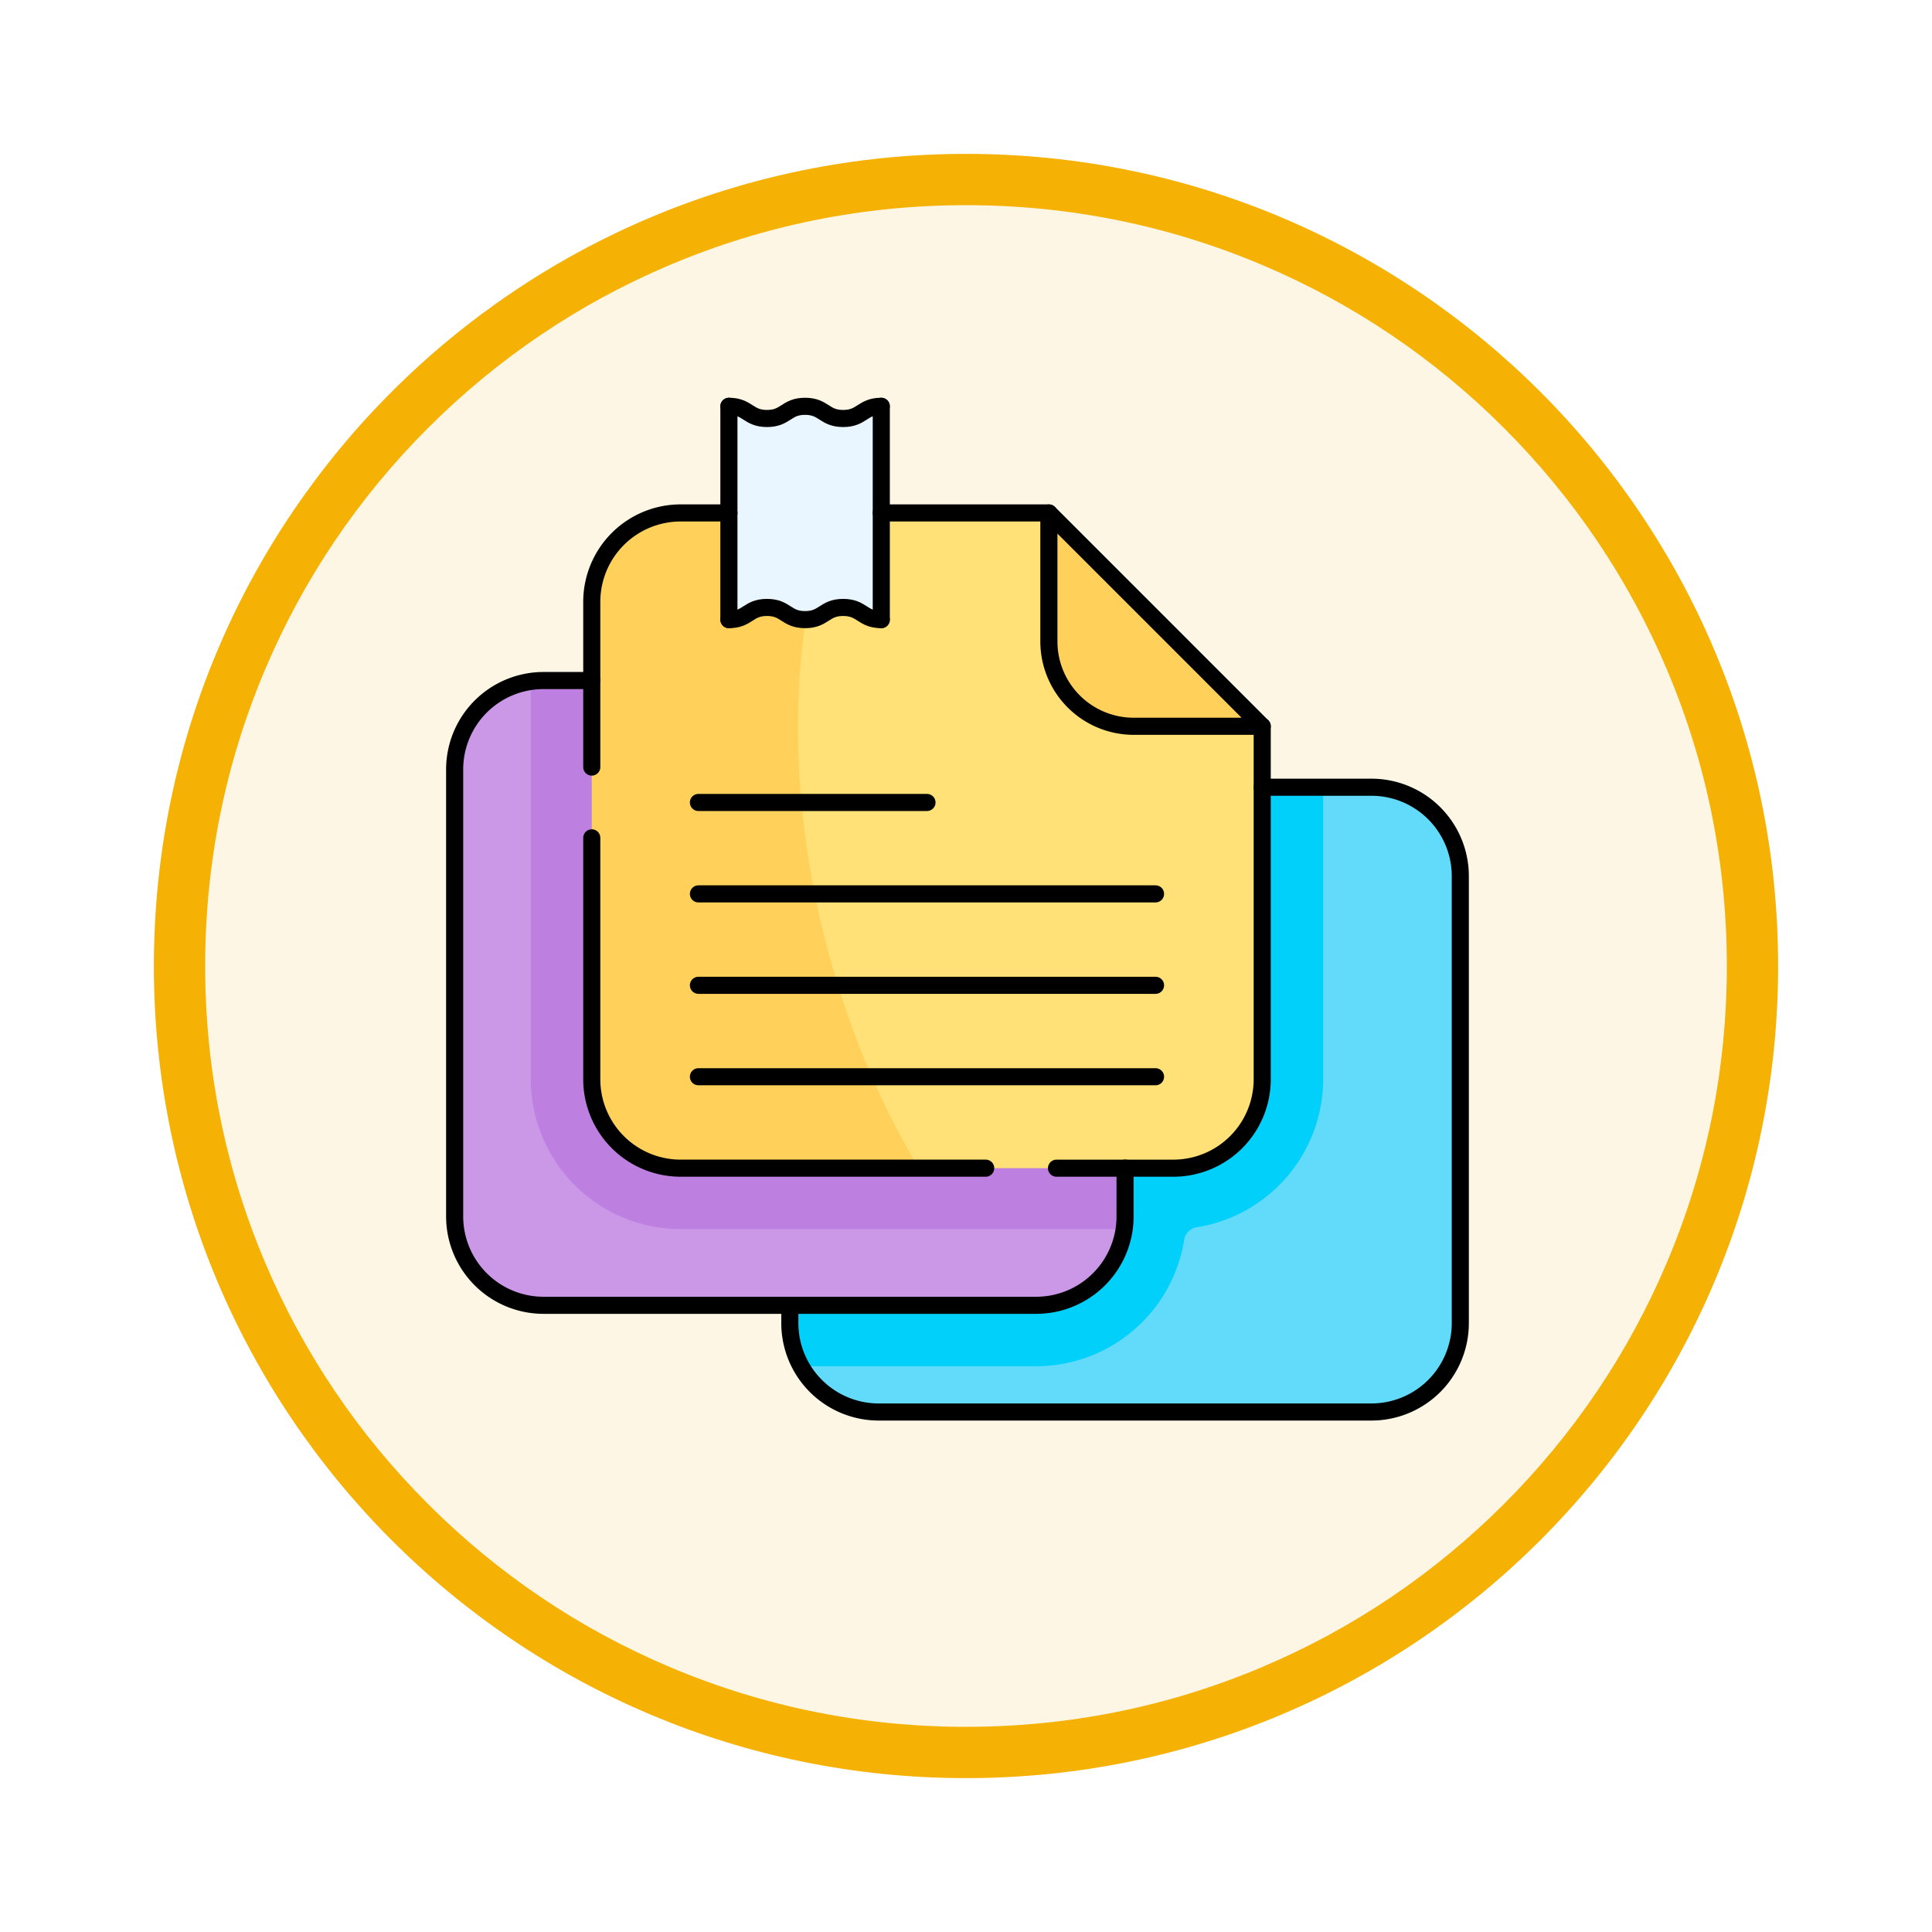 <svg xmlns="http://www.w3.org/2000/svg" xmlns:xlink="http://www.w3.org/1999/xlink" width="113" height="113" viewBox="0 0 113 113">
  <defs>
    <filter id="Trazado_982547" x="0" y="0" width="113" height="113" filterUnits="userSpaceOnUse">
      <feOffset dy="3" input="SourceAlpha"/>
      <feGaussianBlur stdDeviation="3" result="blur"/>
      <feFlood flood-opacity="0.161"/>
      <feComposite operator="in" in2="blur"/>
      <feComposite in="SourceGraphic"/>
    </filter>
  </defs>
  <g id="Grupo_1226971" data-name="Grupo 1226971" transform="translate(-324 -820.398)">
    <g id="Grupo_1226970" data-name="Grupo 1226970" transform="translate(0 -6446.421)">
      <g id="Grupo_1226448" data-name="Grupo 1226448" transform="translate(333 7272.819)">
        <g id="Grupo_1225528" data-name="Grupo 1225528" transform="translate(0)">
          <g id="Grupo_1225173" data-name="Grupo 1225173">
            <g id="Grupo_1224643" data-name="Grupo 1224643">
              <g id="Grupo_1224291" data-name="Grupo 1224291">
                <g id="Grupo_1224091" data-name="Grupo 1224091">
                  <g id="Grupo_1223183" data-name="Grupo 1223183">
                    <g id="Grupo_1211217" data-name="Grupo 1211217">
                      <g id="Grupo_1210736" data-name="Grupo 1210736">
                        <g id="Grupo_1210537" data-name="Grupo 1210537">
                          <g id="Grupo_1164202" data-name="Grupo 1164202">
                            <g id="Grupo_1158168" data-name="Grupo 1158168">
                              <g id="Grupo_1152576" data-name="Grupo 1152576">
                                <g id="Grupo_1148633" data-name="Grupo 1148633">
                                  <g id="Grupo_1148525" data-name="Grupo 1148525">
                                    <g transform="matrix(1, 0, 0, 1, -9, -6)" filter="url(#Trazado_982547)">
                                      <g id="Trazado_982547-2" data-name="Trazado 982547" transform="translate(9 6)" fill="#fdf6e4">
                                        <path d="M 47.5 93.5 C 41.289 93.5 35.265 92.284 29.595 89.886 C 24.118 87.569 19.198 84.252 14.973 80.027 C 10.748 75.802 7.431 70.882 5.114 65.405 C 2.716 59.735 1.5 53.711 1.5 47.5 C 1.5 41.289 2.716 35.265 5.114 29.595 C 7.431 24.118 10.748 19.198 14.973 14.973 C 19.198 10.748 24.118 7.431 29.595 5.114 C 35.265 2.716 41.289 1.5 47.5 1.5 C 53.711 1.5 59.735 2.716 65.405 5.114 C 70.882 7.431 75.802 10.748 80.027 14.973 C 84.252 19.198 87.569 24.118 89.886 29.595 C 92.284 35.265 93.5 41.289 93.5 47.5 C 93.5 53.711 92.284 59.735 89.886 65.405 C 87.569 70.882 84.252 75.802 80.027 80.027 C 75.802 84.252 70.882 87.569 65.405 89.886 C 59.735 92.284 53.711 93.5 47.5 93.5 Z" stroke="none"/>
                                        <path d="M 47.5 3 C 41.491 3 35.664 4.176 30.18 6.496 C 24.881 8.737 20.122 11.946 16.034 16.034 C 11.946 20.122 8.737 24.881 6.496 30.18 C 4.176 35.664 3 41.491 3 47.5 C 3 53.509 4.176 59.336 6.496 64.82 C 8.737 70.119 11.946 74.878 16.034 78.966 C 20.122 83.054 24.881 86.263 30.18 88.504 C 35.664 90.824 41.491 92 47.5 92 C 53.509 92 59.336 90.824 64.82 88.504 C 70.119 86.263 74.878 83.054 78.966 78.966 C 83.054 74.878 86.263 70.119 88.504 64.82 C 90.824 59.336 92 53.509 92 47.5 C 92 41.491 90.824 35.664 88.504 30.18 C 86.263 24.881 83.054 20.122 78.966 16.034 C 74.878 11.946 70.119 8.737 64.82 6.496 C 59.336 4.176 53.509 3 47.5 3 M 47.5 -7.62939453125e-06 C 73.734 -7.62939453125e-06 95 21.266 95 47.5 C 95 73.734 73.734 95 47.5 95 C 21.266 95 -7.62939453125e-06 73.734 -7.62939453125e-06 47.5 C -7.62939453125e-06 21.266 21.266 -7.62939453125e-06 47.5 -7.62939453125e-06 Z" stroke="none" fill="#f5b104"/>
                                      </g>
                                    </g>
                                  </g>
                                </g>
                              </g>
                            </g>
                          </g>
                        </g>
                      </g>
                    </g>
                  </g>
                </g>
              </g>
            </g>
          </g>
        </g>
      </g>
    </g>
    <g id="sticky-notes_8497666" transform="translate(343.092 836.662)">
      <path id="Trazado_1050089" data-name="Trazado 1050089" d="M212.057,195.758h-2.822L178.7,229.623a5.2,5.2,0,0,0,4.544,2.674h28.815a5.2,5.2,0,0,0,5.2-5.2V200.957A5.2,5.2,0,0,0,212.057,195.758Z" transform="translate(-150.938 -165.978)" fill="#62dbfb"/>
      <path id="Trazado_1050090" data-name="Trazado 1050090" d="M200.794,195.758l-27.627,30.3v1.04a5.172,5.172,0,0,0,.655,2.525h13.753a8.778,8.778,0,0,0,8.656-7.392.885.885,0,0,1,.736-.736,8.778,8.778,0,0,0,7.392-8.656V195.758Z" transform="translate(-146.062 -165.978)" fill="#01d0fb"/>
      <path id="Trazado_1050091" data-name="Trazado 1050091" d="M11.956,143.5A5.2,5.2,0,0,0,7.5,148.644v26.142a5.2,5.2,0,0,0,5.2,5.2H41.514a5.2,5.2,0,0,0,5.145-4.456Z" transform="translate(-0.001 -119.904)" fill="#cb97e7"/>
      <path id="Trazado_1050092" data-name="Trazado 1050092" d="M48.717,143.046H45.895a5.227,5.227,0,0,0-.743.054v23.266a8.773,8.773,0,0,0,8.763,8.763H79.855a5.246,5.246,0,0,0,.054-.743v-2.822Z" transform="translate(-33.197 -119.504)" fill="#bd80e1"/>
      <path id="Trazado_1050093" data-name="Trazado 1050093" d="M174,60.212H161.221c-7.036,12.658-5.517,27.951,5.166,38.321h14.886a5.2,5.2,0,0,0,5.2-5.2V72.689L180.7,70.074a9.533,9.533,0,0,1-4.975-5.3Z" transform="translate(-131.74 -46.474)" fill="#ffe177"/>
      <path id="Trazado_1050094" data-name="Trazado 1050094" d="M89.234,60.212H80.471a5.2,5.2,0,0,0-5.2,5.2V93.335a5.2,5.2,0,0,0,5.2,5.2H94.4C87.818,87.52,85.251,72.389,89.234,60.212Z" transform="translate(-59.752 -46.474)" fill="#ffd15b"/>
      <path id="Trazado_1050095" data-name="Trazado 1050095" d="M313.658,72.689h-7.516a4.961,4.961,0,0,1-4.961-4.961V60.212Z" transform="translate(-258.925 -46.474)" fill="#ffd15b"/>
      <path id="Trazado_1050096" data-name="Trazado 1050096" d="M151.956,19.977c-1.113,0-1.113-.713-2.228-.713s-1.113.713-2.228.713-1.113-.713-2.228-.713-1.113.713-2.228.713V7.5c1.113,0,1.113.713,2.228.713S146.385,7.5,147.5,7.5s1.113.713,2.228.713,1.113-.713,2.228-.713Z" transform="translate(-119.504 0)" fill="#eaf6ff"/>
      <path id="Trazado_1050097" data-name="Trazado 1050097" d="M75.27,75.072V65.409a5.2,5.2,0,0,1,5.2-5.2h2.823" transform="translate(-59.75 -46.472)" fill="none" stroke="#000" stroke-linecap="round" stroke-linejoin="round" stroke-miterlimit="10" stroke-width="1"/>
      <path id="Trazado_1050098" data-name="Trazado 1050098" d="M75.27,220.79v14.119a5.2,5.2,0,0,0,5.2,5.2H98.31" transform="translate(-59.75 -188.048)" fill="none" stroke="#000" stroke-linecap="round" stroke-linejoin="round" stroke-miterlimit="10" stroke-width="1"/>
      <path id="Trazado_1050099" data-name="Trazado 1050099" d="M316.981,165.64v20.646a5.2,5.2,0,0,1-5.2,5.2H304.95" transform="translate(-262.248 -139.424)" fill="none" stroke="#000" stroke-linecap="round" stroke-linejoin="round" stroke-miterlimit="10" stroke-width="1"/>
      <line id="Línea_1537" data-name="Línea 1537" x2="9.803" transform="translate(32.453 13.738)" fill="none" stroke="#000" stroke-linecap="round" stroke-linejoin="round" stroke-miterlimit="10" stroke-width="1"/>
      <path id="Trazado_1050100" data-name="Trazado 1050100" d="M313.658,72.689h-7.516a4.961,4.961,0,0,1-4.961-4.961V60.212Z" transform="translate(-258.925 -46.474)" fill="none" stroke="#000" stroke-linecap="round" stroke-linejoin="round" stroke-miterlimit="10" stroke-width="1"/>
      <path id="Trazado_1050101" data-name="Trazado 1050101" d="M46.712,171.563v2.822a5.2,5.2,0,0,1-5.2,5.2H12.7a5.2,5.2,0,0,1-5.2-5.2V148.244a5.2,5.2,0,0,1,5.2-5.2H15.52" transform="translate(0 -119.504)" fill="none" stroke="#000" stroke-linecap="round" stroke-linejoin="round" stroke-miterlimit="10" stroke-width="1"/>
      <path id="Trazado_1050102" data-name="Trazado 1050102" d="M200.793,195.758h6.387a5.2,5.2,0,0,1,5.2,5.2V227.1a5.2,5.2,0,0,1-5.2,5.2H178.365a5.2,5.2,0,0,1-5.2-5.2v-1.04" transform="translate(-146.061 -165.978)" fill="none" stroke="#000" stroke-linecap="round" stroke-linejoin="round" stroke-miterlimit="10" stroke-width="1"/>
      <path id="Trazado_1050103" data-name="Trazado 1050103" d="M218.348,7.5V19.977" transform="translate(-185.895 0)" fill="none" stroke="#000" stroke-linecap="round" stroke-linejoin="round" stroke-miterlimit="10" stroke-width="1"/>
      <path id="Trazado_1050104" data-name="Trazado 1050104" d="M143.046,19.977V7.5" transform="translate(-119.505 0)" fill="none" stroke="#000" stroke-linecap="round" stroke-linejoin="round" stroke-miterlimit="10" stroke-width="1"/>
      <path id="Trazado_1050105" data-name="Trazado 1050105" d="M143.046,7.5c1.113,0,1.113.713,2.228.713S146.387,7.5,147.5,7.5s1.113.713,2.228.713,1.113-.713,2.228-.713" transform="translate(-119.505 0)" fill="none" stroke="#000" stroke-linecap="round" stroke-linejoin="round" stroke-miterlimit="10" stroke-width="1"/>
      <path id="Trazado_1050106" data-name="Trazado 1050106" d="M151.956,107.613c-1.113,0-1.113-.713-2.228-.713s-1.113.713-2.228.713-1.113-.713-2.228-.713-1.113.713-2.228.713" transform="translate(-119.504 -87.636)" fill="none" stroke="#000" stroke-linecap="round" stroke-linejoin="round" stroke-miterlimit="10" stroke-width="1"/>
      <line id="Línea_1538" data-name="Línea 1538" x2="26.736" transform="translate(21.758 46.713)" fill="none" stroke="#000" stroke-linecap="round" stroke-linejoin="round" stroke-miterlimit="10" stroke-width="1"/>
      <line id="Línea_1539" data-name="Línea 1539" x2="26.736" transform="translate(21.758 41.365)" fill="none" stroke="#000" stroke-linecap="round" stroke-linejoin="round" stroke-miterlimit="10" stroke-width="1"/>
      <line id="Línea_1540" data-name="Línea 1540" x2="26.736" transform="translate(21.758 36.018)" fill="none" stroke="#000" stroke-linecap="round" stroke-linejoin="round" stroke-miterlimit="10" stroke-width="1"/>
      <line id="Línea_1541" data-name="Línea 1541" x2="13.368" transform="translate(21.758 30.671)" fill="none" stroke="#000" stroke-linecap="round" stroke-linejoin="round" stroke-miterlimit="10" stroke-width="1"/>
    </g>
  </g>
</svg>
